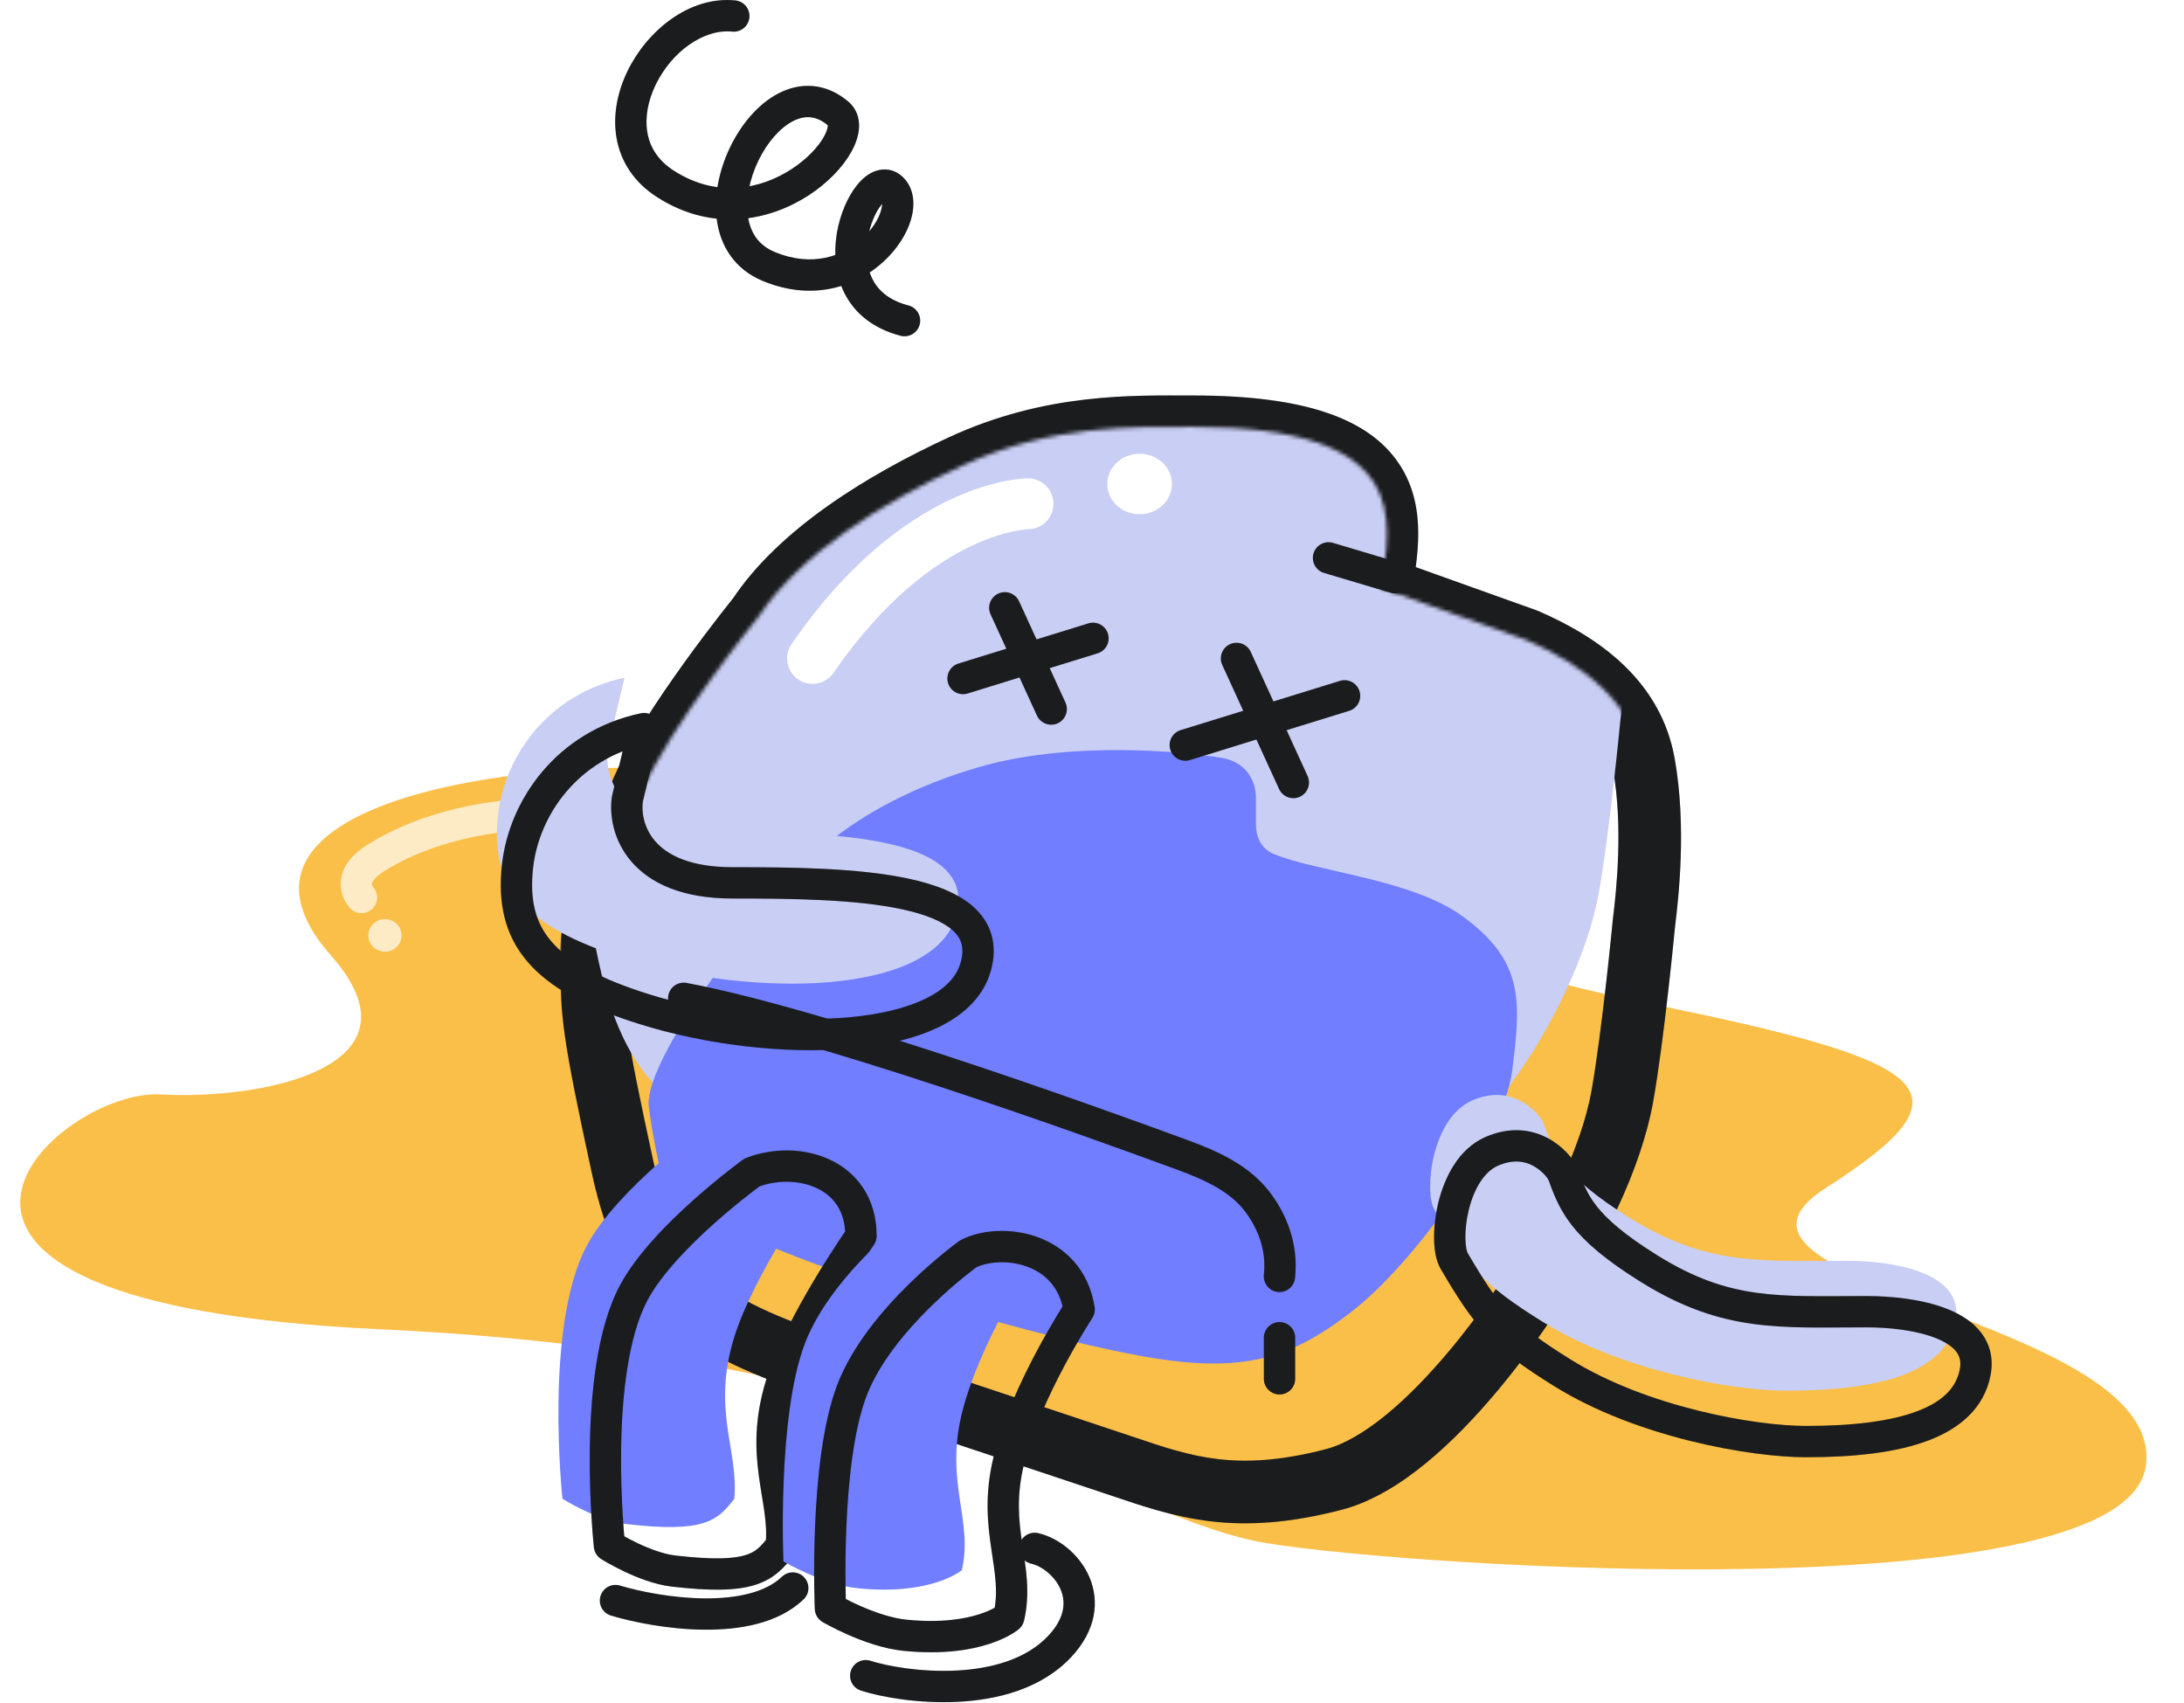 <svg width="558" height="435" viewBox="0 0 558 435" fill="none" xmlns="http://www.w3.org/2000/svg">
<path d="M187.084 8.071C189.282 8.292 191.244 6.689 191.466 4.491C191.688 2.293 190.086 0.332 187.889 0.111L187.084 8.071ZM170.023 46.979L172.182 43.611L170.023 46.979ZM214.2 29.043L211.603 32.086L214.2 29.043ZM230.089 85.769C232.226 86.328 234.412 85.048 234.972 82.911C235.532 80.773 234.253 78.588 232.116 78.028L230.089 85.769ZM187.889 0.111C176.014 -1.084 165.256 7.98 160.32 18.167C157.784 23.401 156.522 29.382 157.508 35.166C158.514 41.065 161.822 46.475 167.864 50.347L172.182 43.611C168.025 40.947 166.02 37.487 165.394 33.818C164.749 30.034 165.534 25.748 167.519 21.653C171.623 13.182 179.796 7.338 187.084 8.071L187.889 0.111ZM167.864 50.347C182.274 59.582 196.916 56.222 206.651 49.873C211.482 46.722 215.351 42.694 217.527 38.76C218.607 36.806 219.401 34.636 219.484 32.46C219.571 30.179 218.855 27.755 216.797 25.999L211.603 32.086C211.409 31.92 211.505 31.759 211.49 32.158C211.471 32.661 211.246 33.589 210.526 34.891C209.101 37.468 206.241 40.591 202.283 43.172C194.441 48.286 183.269 50.715 172.182 43.611L167.864 50.347ZM216.797 25.999C214.023 23.632 210.964 22.285 207.77 21.989C204.599 21.696 201.582 22.465 198.898 23.854C193.624 26.583 189.318 31.844 186.549 37.581C183.767 43.346 182.257 50.163 183.175 56.424C184.118 62.863 187.68 68.755 194.816 71.736L197.902 64.353C193.764 62.625 191.695 59.39 191.09 55.26C190.458 50.954 191.482 45.762 193.753 41.056C196.039 36.321 199.309 32.648 202.572 30.959C204.155 30.139 205.647 29.828 207.03 29.956C208.389 30.082 209.929 30.657 211.603 32.086L216.797 25.999ZM194.816 71.736C207.721 77.125 218.882 73.141 225.75 66.818C229.128 63.707 231.598 59.922 232.711 56.228C233.772 52.706 233.844 48.15 230.524 45.086L225.096 50.965C225.112 50.98 225.738 51.644 225.051 53.923C224.416 56.032 222.833 58.632 220.333 60.933C215.445 65.433 207.544 68.38 197.902 64.353L194.816 71.736ZM230.524 45.086C228.542 43.255 226.019 42.875 223.724 43.669C221.731 44.359 220.134 45.833 218.946 47.309C216.514 50.329 214.605 54.83 213.81 59.588C213.01 64.374 213.259 69.898 215.723 74.823C218.258 79.891 222.931 83.896 230.089 85.769L232.116 78.028C227.008 76.692 224.302 74.089 222.877 71.241C221.381 68.251 221.09 64.553 221.7 60.903C222.315 57.225 223.765 54.076 225.175 52.325C225.907 51.416 226.352 51.224 226.337 51.229C226.019 51.339 225.411 51.255 225.096 50.965L230.524 45.086Z" fill="#222325"/>
<path d="M187.084 8.071C189.282 8.292 191.244 6.689 191.466 4.491C191.688 2.293 190.086 0.332 187.889 0.111L187.084 8.071ZM170.023 46.979L172.182 43.611L170.023 46.979ZM214.2 29.043L211.603 32.086L214.2 29.043ZM230.089 85.769C232.226 86.328 234.412 85.048 234.972 82.911C235.532 80.773 234.253 78.588 232.116 78.028L230.089 85.769ZM187.889 0.111C176.014 -1.084 165.256 7.98 160.32 18.167C157.784 23.401 156.522 29.382 157.508 35.166C158.514 41.065 161.822 46.475 167.864 50.347L172.182 43.611C168.025 40.947 166.02 37.487 165.394 33.818C164.749 30.034 165.534 25.748 167.519 21.653C171.623 13.182 179.796 7.338 187.084 8.071L187.889 0.111ZM167.864 50.347C182.274 59.582 196.916 56.222 206.651 49.873C211.482 46.722 215.351 42.694 217.527 38.76C218.607 36.806 219.401 34.636 219.484 32.46C219.571 30.179 218.855 27.755 216.797 25.999L211.603 32.086C211.409 31.92 211.505 31.759 211.49 32.158C211.471 32.661 211.246 33.589 210.526 34.891C209.101 37.468 206.241 40.591 202.283 43.172C194.441 48.286 183.269 50.715 172.182 43.611L167.864 50.347ZM216.797 25.999C214.023 23.632 210.964 22.285 207.77 21.989C204.599 21.696 201.582 22.465 198.898 23.854C193.624 26.583 189.318 31.844 186.549 37.581C183.767 43.346 182.257 50.163 183.175 56.424C184.118 62.863 187.68 68.755 194.816 71.736L197.902 64.353C193.764 62.625 191.695 59.39 191.09 55.26C190.458 50.954 191.482 45.762 193.753 41.056C196.039 36.321 199.309 32.648 202.572 30.959C204.155 30.139 205.647 29.828 207.03 29.956C208.389 30.082 209.929 30.657 211.603 32.086L216.797 25.999ZM194.816 71.736C207.721 77.125 218.882 73.141 225.75 66.818C229.128 63.707 231.598 59.922 232.711 56.228C233.772 52.706 233.844 48.15 230.524 45.086L225.096 50.965C225.112 50.98 225.738 51.644 225.051 53.923C224.416 56.032 222.833 58.632 220.333 60.933C215.445 65.433 207.544 68.38 197.902 64.353L194.816 71.736ZM230.524 45.086C228.542 43.255 226.019 42.875 223.724 43.669C221.731 44.359 220.134 45.833 218.946 47.309C216.514 50.329 214.605 54.83 213.81 59.588C213.01 64.374 213.259 69.898 215.723 74.823C218.258 79.891 222.931 83.896 230.089 85.769L232.116 78.028C227.008 76.692 224.302 74.089 222.877 71.241C221.381 68.251 221.09 64.553 221.7 60.903C222.315 57.225 223.765 54.076 225.175 52.325C225.907 51.416 226.352 51.224 226.337 51.229C226.019 51.339 225.411 51.255 225.096 50.965L230.524 45.086Z" fill="black" fill-opacity="0.2"/>
<path d="M420.749 256.229C361.567 244.246 326.999 223.901 205.058 199.463C155.762 189.584 45.602 199.983 84.591 244.121C109.718 272.568 67.166 281.032 40.913 279.558C14.66 278.084 -46.79 332.822 96.99 339.542C240.769 346.261 285.443 388.012 323.893 394.231C362.343 400.449 543.271 411.961 548.259 374.352C553.248 336.742 427.59 328.333 466.487 303.453C505.383 278.573 494.726 271.209 420.749 256.229Z" fill="#FABF48"/>
<path d="M100.81 241.703C99.243 243.03 96.875 242.864 95.52 241.338C94.166 239.813 94.334 237.501 95.901 236.175C97.468 234.848 99.836 235.014 101.191 236.539C102.545 238.065 102.378 240.377 100.81 241.703Z" fill="#FDEBC6" stroke="#FDEBC6"/>
<path d="M92.356 229.258C92.356 229.258 87.65 224.437 95.982 219.184C109.372 210.743 126.453 207.845 139.986 207.843" stroke="#FDEBC6" stroke-width="8" stroke-linecap="round" stroke-linejoin="round"/>
<mask id="path-5-outside-1_2_263" maskUnits="userSpaceOnUse" x="143.116" y="100.015" width="287" height="290" fill="black">
<rect fill="white" x="143.116" y="100.015" width="287" height="290"/>
<path d="M158.998 297.827C151.579 263.621 151.116 258.642 151.116 244.569C151.116 230.495 156.789 219.723 163.635 203.001C170.482 186.279 193.775 157.537 193.775 157.537C204.383 141.535 225.158 128.51 245.708 119C268.726 108.348 289.355 109.024 304.795 109.023C360.703 109.023 355.602 132.423 352.82 150.176L389.915 163.443C404.446 169.76 417.17 179.211 420.004 195.207C422.837 211.204 420.942 228.284 420.004 235.909C420.004 235.909 417.273 264.487 414.491 280.074C411.709 295.662 402.195 315.158 392.234 328.57C392.234 328.57 365.803 371.437 340.724 377.932C315.644 384.427 302.382 379.835 286.513 374.468L215.105 350.653C181.317 339.225 166.417 332.034 158.998 297.827Z"/>
</mask>
<path d="M351.355 153.898C353.41 154.707 355.733 153.697 356.542 151.641C357.351 149.586 356.341 147.263 354.286 146.454L351.355 153.898ZM342.189 141.691C340.134 140.881 337.811 141.892 337.002 143.947C336.193 146.003 337.203 148.325 339.258 149.135L342.189 141.691ZM354.286 146.454L342.189 141.691L339.258 149.135L351.355 153.898L354.286 146.454ZM215.105 350.653L212.541 358.231C212.552 358.235 212.563 358.238 212.574 358.242L215.105 350.653ZM286.513 374.468L289.076 366.889C289.065 366.886 289.054 366.882 289.044 366.879L286.513 374.468ZM392.234 328.57L385.811 323.8C385.674 323.985 385.545 324.175 385.424 324.371L392.234 328.57ZM420.004 235.909L412.064 234.932C412.055 235.004 412.047 235.076 412.04 235.148L420.004 235.909ZM389.915 163.443L393.105 156.107C392.942 156.036 392.777 155.97 392.609 155.911L389.915 163.443ZM352.82 150.176L344.917 148.937C344.322 152.732 346.509 156.415 350.126 157.708L352.82 150.176ZM304.795 109.023L304.795 117.023L304.795 109.023ZM245.708 119L249.068 126.26L245.708 119ZM193.775 157.537L199.99 162.573C200.151 162.375 200.302 162.169 200.443 161.957L193.775 157.537ZM143.116 244.569C143.116 259.53 143.734 265.194 151.18 299.523L166.816 296.132C159.424 262.048 159.116 257.754 159.116 244.569H143.116ZM212.574 358.242L283.982 382.057L289.044 366.879L217.635 343.064L212.574 358.242ZM342.729 385.676C350.6 383.638 358.006 378.938 364.43 373.661C370.936 368.317 376.938 361.962 381.994 355.979C387.068 349.974 391.308 344.204 394.277 339.942C395.764 337.806 396.941 336.036 397.753 334.791C398.158 334.168 398.473 333.675 398.691 333.331C398.799 333.16 398.884 333.025 398.943 332.931C398.972 332.883 398.995 332.846 399.012 332.819C399.021 332.805 399.027 332.794 399.033 332.786C399.035 332.782 399.037 332.778 399.039 332.775C399.04 332.774 399.041 332.772 399.042 332.771C399.042 332.77 399.043 332.769 392.234 328.57C385.424 324.371 385.425 324.37 385.425 324.369C385.425 324.369 385.426 324.369 385.426 324.369C385.426 324.368 385.426 324.369 385.425 324.37C385.424 324.372 385.421 324.376 385.417 324.383C385.408 324.397 385.393 324.422 385.371 324.456C385.329 324.524 385.262 324.631 385.171 324.775C384.989 325.063 384.711 325.497 384.345 326.059C383.613 327.182 382.529 328.813 381.147 330.797C378.377 334.775 374.442 340.127 369.773 345.651C365.087 351.197 359.778 356.777 354.275 361.297C348.69 365.884 343.387 368.978 338.718 370.187L342.729 385.676ZM422.366 281.48C423.806 273.412 425.208 262.148 426.24 253.047C426.759 248.466 427.19 244.377 427.492 241.433C427.643 239.961 427.761 238.774 427.842 237.953C427.883 237.542 427.914 237.223 427.935 237.006C427.945 236.898 427.953 236.815 427.959 236.758C427.962 236.73 427.964 236.708 427.965 236.693C427.966 236.686 427.966 236.68 427.967 236.676C427.967 236.675 427.967 236.673 427.967 236.672C427.967 236.671 427.967 236.671 427.967 236.671C427.967 236.67 427.967 236.67 420.004 235.909C412.04 235.148 412.04 235.148 412.04 235.148C412.04 235.148 412.04 235.148 412.04 235.148C412.04 235.149 412.04 235.15 412.04 235.152C412.039 235.155 412.039 235.159 412.038 235.166C412.037 235.179 412.035 235.198 412.033 235.225C412.027 235.277 412.02 235.356 412.01 235.461C411.989 235.67 411.959 235.98 411.92 236.382C411.84 237.185 411.724 238.352 411.575 239.802C411.278 242.704 410.853 246.734 410.341 251.245C409.312 260.33 407.957 271.149 406.615 278.669L422.366 281.48ZM392.609 155.911L355.514 142.643L350.126 157.708L387.221 170.976L392.609 155.911ZM193.775 157.537C187.56 152.5 187.559 152.5 187.559 152.501C187.559 152.501 187.558 152.502 187.557 152.503C187.556 152.504 187.555 152.506 187.553 152.508C187.549 152.513 187.544 152.519 187.537 152.528C187.524 152.544 187.506 152.567 187.481 152.597C187.433 152.656 187.364 152.743 187.273 152.855C187.093 153.08 186.831 153.408 186.497 153.828C185.829 154.669 184.872 155.882 183.705 157.388C181.373 160.397 178.189 164.59 174.781 169.324C168.125 178.567 160.057 190.629 156.232 199.97L171.039 206.032C174.061 198.652 181.062 187.982 187.765 178.673C191.036 174.13 194.103 170.092 196.352 167.189C197.476 165.739 198.392 164.577 199.025 163.78C199.341 163.382 199.586 163.076 199.75 162.871C199.833 162.769 199.894 162.692 199.935 162.642C199.955 162.617 199.97 162.599 199.979 162.587C199.984 162.582 199.987 162.578 199.989 162.575C199.99 162.574 199.991 162.573 199.991 162.573C199.991 162.573 199.991 162.573 199.991 162.573C199.991 162.573 199.99 162.573 193.775 157.537ZM304.795 101.023C289.542 101.024 267.187 100.245 242.349 111.74L249.068 126.26C270.265 116.451 289.169 117.024 304.795 117.023L304.795 101.023ZM360.724 151.414C361.378 147.241 362.357 141.716 362.352 136.249C362.347 130.636 361.334 124.311 357.478 118.513C349.688 106.798 333.097 101.023 304.795 101.023L304.795 117.023C332.401 117.023 341.213 122.948 344.155 127.372C345.665 129.642 346.349 132.496 346.352 136.263C346.355 140.177 345.654 144.234 344.917 148.937L360.724 151.414ZM427.881 193.812C424.329 173.76 408.394 162.753 393.105 156.107L386.726 170.78C400.498 176.767 410.011 184.662 412.126 196.603L427.881 193.812ZM427.944 236.886C428.886 229.231 430.943 211.096 427.881 193.812L412.126 196.603C414.732 211.311 412.998 227.338 412.064 234.932L427.944 236.886ZM398.656 333.34C409.152 319.209 419.314 298.584 422.366 281.48L406.615 278.669C404.104 292.741 395.239 311.107 385.811 323.8L398.656 333.34ZM283.949 382.046C291.767 384.69 299.824 387.47 309.216 388.592C318.764 389.732 329.357 389.139 342.729 385.676L338.718 370.187C327.011 373.219 318.433 373.578 311.113 372.704C303.636 371.812 297.128 369.613 289.076 366.889L283.949 382.046ZM156.232 199.97C149.772 215.746 143.116 228.479 143.116 244.569H159.116C159.116 232.512 163.805 223.7 171.039 206.032L156.232 199.97ZM151.18 299.523C155.112 317.65 161.316 329.862 171.999 338.892C182.217 347.529 195.862 352.59 212.541 358.231L217.668 343.075C200.559 337.288 189.861 333.04 182.328 326.672C175.259 320.698 170.304 312.211 166.816 296.132L151.18 299.523ZM242.349 111.74C221.536 121.371 199.007 135.166 187.107 153.116L200.443 161.957C209.759 147.905 228.78 135.649 249.068 126.26L242.349 111.74Z" fill="#222325" mask="url(#path-5-outside-1_2_263)"/>
<path d="M351.355 153.898C353.41 154.707 355.733 153.697 356.542 151.641C357.351 149.586 356.341 147.263 354.286 146.454L351.355 153.898ZM342.189 141.691C340.134 140.881 337.811 141.892 337.002 143.947C336.193 146.003 337.203 148.325 339.258 149.135L342.189 141.691ZM354.286 146.454L342.189 141.691L339.258 149.135L351.355 153.898L354.286 146.454ZM215.105 350.653L212.541 358.231C212.552 358.235 212.563 358.238 212.574 358.242L215.105 350.653ZM286.513 374.468L289.076 366.889C289.065 366.886 289.054 366.882 289.044 366.879L286.513 374.468ZM392.234 328.57L385.811 323.8C385.674 323.985 385.545 324.175 385.424 324.371L392.234 328.57ZM420.004 235.909L412.064 234.932C412.055 235.004 412.047 235.076 412.04 235.148L420.004 235.909ZM389.915 163.443L393.105 156.107C392.942 156.036 392.777 155.97 392.609 155.911L389.915 163.443ZM352.82 150.176L344.917 148.937C344.322 152.732 346.509 156.415 350.126 157.708L352.82 150.176ZM304.795 109.023L304.795 117.023L304.795 109.023ZM245.708 119L249.068 126.26L245.708 119ZM193.775 157.537L199.99 162.573C200.151 162.375 200.302 162.169 200.443 161.957L193.775 157.537ZM143.116 244.569C143.116 259.53 143.734 265.194 151.18 299.523L166.816 296.132C159.424 262.048 159.116 257.754 159.116 244.569H143.116ZM212.574 358.242L283.982 382.057L289.044 366.879L217.635 343.064L212.574 358.242ZM342.729 385.676C350.6 383.638 358.006 378.938 364.43 373.661C370.936 368.317 376.938 361.962 381.994 355.979C387.068 349.974 391.308 344.204 394.277 339.942C395.764 337.806 396.941 336.036 397.753 334.791C398.158 334.168 398.473 333.675 398.691 333.331C398.799 333.16 398.884 333.025 398.943 332.931C398.972 332.883 398.995 332.846 399.012 332.819C399.021 332.805 399.027 332.794 399.033 332.786C399.035 332.782 399.037 332.778 399.039 332.775C399.04 332.774 399.041 332.772 399.042 332.771C399.042 332.77 399.043 332.769 392.234 328.57C385.424 324.371 385.425 324.37 385.425 324.369C385.425 324.369 385.426 324.369 385.426 324.369C385.426 324.368 385.426 324.369 385.425 324.37C385.424 324.372 385.421 324.376 385.417 324.383C385.408 324.397 385.393 324.422 385.371 324.456C385.329 324.524 385.262 324.631 385.171 324.775C384.989 325.063 384.711 325.497 384.345 326.059C383.613 327.182 382.529 328.813 381.147 330.797C378.377 334.775 374.442 340.127 369.773 345.651C365.087 351.197 359.778 356.777 354.275 361.297C348.69 365.884 343.387 368.978 338.718 370.187L342.729 385.676ZM422.366 281.48C423.806 273.412 425.208 262.148 426.24 253.047C426.759 248.466 427.19 244.377 427.492 241.433C427.643 239.961 427.761 238.774 427.842 237.953C427.883 237.542 427.914 237.223 427.935 237.006C427.945 236.898 427.953 236.815 427.959 236.758C427.962 236.73 427.964 236.708 427.965 236.693C427.966 236.686 427.966 236.68 427.967 236.676C427.967 236.675 427.967 236.673 427.967 236.672C427.967 236.671 427.967 236.671 427.967 236.671C427.967 236.67 427.967 236.67 420.004 235.909C412.04 235.148 412.04 235.148 412.04 235.148C412.04 235.148 412.04 235.148 412.04 235.148C412.04 235.149 412.04 235.15 412.04 235.152C412.039 235.155 412.039 235.159 412.038 235.166C412.037 235.179 412.035 235.198 412.033 235.225C412.027 235.277 412.02 235.356 412.01 235.461C411.989 235.67 411.959 235.98 411.92 236.382C411.84 237.185 411.724 238.352 411.575 239.802C411.278 242.704 410.853 246.734 410.341 251.245C409.312 260.33 407.957 271.149 406.615 278.669L422.366 281.48ZM392.609 155.911L355.514 142.643L350.126 157.708L387.221 170.976L392.609 155.911ZM193.775 157.537C187.56 152.5 187.559 152.5 187.559 152.501C187.559 152.501 187.558 152.502 187.557 152.503C187.556 152.504 187.555 152.506 187.553 152.508C187.549 152.513 187.544 152.519 187.537 152.528C187.524 152.544 187.506 152.567 187.481 152.597C187.433 152.656 187.364 152.743 187.273 152.855C187.093 153.08 186.831 153.408 186.497 153.828C185.829 154.669 184.872 155.882 183.705 157.388C181.373 160.397 178.189 164.59 174.781 169.324C168.125 178.567 160.057 190.629 156.232 199.97L171.039 206.032C174.061 198.652 181.062 187.982 187.765 178.673C191.036 174.13 194.103 170.092 196.352 167.189C197.476 165.739 198.392 164.577 199.025 163.78C199.341 163.382 199.586 163.076 199.75 162.871C199.833 162.769 199.894 162.692 199.935 162.642C199.955 162.617 199.97 162.599 199.979 162.587C199.984 162.582 199.987 162.578 199.989 162.575C199.99 162.574 199.991 162.573 199.991 162.573C199.991 162.573 199.991 162.573 199.991 162.573C199.991 162.573 199.99 162.573 193.775 157.537ZM304.795 101.023C289.542 101.024 267.187 100.245 242.349 111.74L249.068 126.26C270.265 116.451 289.169 117.024 304.795 117.023L304.795 101.023ZM360.724 151.414C361.378 147.241 362.357 141.716 362.352 136.249C362.347 130.636 361.334 124.311 357.478 118.513C349.688 106.798 333.097 101.023 304.795 101.023L304.795 117.023C332.401 117.023 341.213 122.948 344.155 127.372C345.665 129.642 346.349 132.496 346.352 136.263C346.355 140.177 345.654 144.234 344.917 148.937L360.724 151.414ZM427.881 193.812C424.329 173.76 408.394 162.753 393.105 156.107L386.726 170.78C400.498 176.767 410.011 184.662 412.126 196.603L427.881 193.812ZM427.944 236.886C428.886 229.231 430.943 211.096 427.881 193.812L412.126 196.603C414.732 211.311 412.998 227.338 412.064 234.932L427.944 236.886ZM398.656 333.34C409.152 319.209 419.314 298.584 422.366 281.48L406.615 278.669C404.104 292.741 395.239 311.107 385.811 323.8L398.656 333.34ZM283.949 382.046C291.767 384.69 299.824 387.47 309.216 388.592C318.764 389.732 329.357 389.139 342.729 385.676L338.718 370.187C327.011 373.219 318.433 373.578 311.113 372.704C303.636 371.812 297.128 369.613 289.076 366.889L283.949 382.046ZM156.232 199.97C149.772 215.746 143.116 228.479 143.116 244.569H159.116C159.116 232.512 163.805 223.7 171.039 206.032L156.232 199.97ZM151.18 299.523C155.112 317.65 161.316 329.862 171.999 338.892C182.217 347.529 195.862 352.59 212.541 358.231L217.668 343.075C200.559 337.288 189.861 333.04 182.328 326.672C175.259 320.698 170.304 312.211 166.816 296.132L151.18 299.523ZM242.349 111.74C221.536 121.371 199.007 135.166 187.107 153.116L200.443 161.957C209.759 147.905 228.78 135.649 249.068 126.26L242.349 111.74Z" fill="black" fill-opacity="0.2" mask="url(#path-5-outside-1_2_263)"/>
<mask id="mask0_2_263" style="mask-type:alpha" maskUnits="userSpaceOnUse" x="151" y="109" width="271" height="273">
<path d="M158.998 297.827C151.579 263.621 151.116 258.642 151.116 244.569C151.116 230.495 156.789 219.723 163.635 203.001C170.482 186.279 193.775 157.537 193.775 157.537C204.383 141.535 225.158 128.51 245.708 119C268.726 108.348 289.355 109.024 304.795 109.023C360.703 109.023 355.602 132.423 352.82 150.176L389.915 163.443C404.446 169.76 417.17 179.211 420.004 195.207C422.837 211.204 420.942 228.284 420.004 235.909C420.004 235.909 417.273 264.487 414.491 280.074C411.709 295.662 402.195 315.158 392.234 328.57C392.234 328.57 365.803 371.437 340.724 377.932C315.644 384.427 302.382 379.835 286.513 374.468L215.105 350.653C181.317 339.225 166.417 332.034 158.998 297.827Z" fill="#D9D9D9"/>
</mask>
<g mask="url(#mask0_2_263)">
<g filter="url(#filter0_i_2_263)">
<path d="M158.998 297.827C151.579 263.621 151.116 258.642 151.116 244.569C151.116 230.495 156.789 219.723 163.635 203.001C170.482 186.279 193.775 157.537 193.775 157.537C204.383 141.535 225.158 128.51 245.708 119C268.726 108.348 289.355 109.024 304.795 109.023C360.703 109.023 355.602 132.423 352.82 150.176L389.915 163.443C404.446 169.76 417.17 179.211 420.004 195.207C422.837 211.204 420.942 228.284 420.004 235.909C420.004 235.909 417.273 264.487 414.491 280.074C411.709 295.662 402.195 315.158 392.234 328.57C392.234 328.57 365.803 371.437 340.724 377.932C315.644 384.427 302.382 379.835 286.513 374.468L215.105 350.653C181.317 339.225 166.417 332.034 158.998 297.827Z" fill="#C9CEF4"/>
</g>
<g filter="url(#filter1_i_2_263)">
<path d="M352.01 349.314C335.925 361.611 323.287 365.395 295.139 359.719C285.182 357.827 257.226 351.3 225.056 340.327C199.19 331.504 185.456 324.129 179.674 320.02C177.627 318.566 176.509 316.501 176.004 314.314C175.113 310.453 173.679 303.714 172.781 296.814C171.058 283.571 206.674 239.111 218.737 229.179C227.626 221.86 240.701 214.7 257.226 209.916C280.198 203.267 308.93 205.826 319.344 207.631C325.027 208.616 327.883 213.048 327.883 217.829V224.441C327.883 227.53 329.005 230.683 332.34 232.099C343.155 236.69 367.658 238.529 380.733 248.098C396.243 259.449 395.668 269.381 393.37 287.354C391.073 305.327 368.095 337.017 352.01 349.314Z" fill="#707EFF"/>
</g>
<ellipse rx="7.96" ry="8.043" transform="matrix(0.68 0.733 -0.777 0.629 291.168 123.638)" fill="white"/>
<path d="M262.652 128.686C262.652 128.686 234.76 128.687 207.605 168.19" stroke="white" stroke-width="13" stroke-linecap="round" stroke-linejoin="round"/>
<path d="M340.574 138.678C338.456 138.047 336.229 139.252 335.598 141.369C334.967 143.486 336.172 145.714 338.289 146.345L340.574 138.678ZM355.282 151.409C357.399 152.04 359.627 150.836 360.258 148.718C360.889 146.601 359.684 144.374 357.567 143.743L355.282 151.409ZM338.289 146.345L355.282 151.409L357.567 143.743L340.574 138.678L338.289 146.345Z" fill="#222325"/>
<path d="M340.574 138.678C338.456 138.047 336.229 139.252 335.598 141.369C334.967 143.486 336.172 145.714 338.289 146.345L340.574 138.678ZM355.282 151.409C357.399 152.04 359.627 150.836 360.258 148.718C360.889 146.601 359.684 144.374 357.567 143.743L355.282 151.409ZM338.289 146.345L355.282 151.409L357.567 143.743L340.574 138.678L338.289 146.345Z" fill="black" fill-opacity="0.2"/>
<path d="M174.681 255.012C209.51 261.581 275.79 285.326 302.036 294.988C309.453 297.719 316.93 301.016 321.575 307.408C324.887 311.966 327.728 318.283 326.894 326.048M326.904 341.713L326.91 352.211" stroke="#222325" stroke-width="8" stroke-linecap="round" stroke-linejoin="round"/>
<path d="M174.681 255.012C209.51 261.581 275.79 285.326 302.036 294.988C309.453 297.719 316.93 301.016 321.575 307.408C324.887 311.966 327.728 318.283 326.894 326.048M326.904 341.713L326.91 352.211" stroke="black" stroke-opacity="0.2" stroke-width="8" stroke-linecap="round" stroke-linejoin="round"/>
</g>
<path d="M256.728 155.26L268.577 181.12M279.253 163.06L246.051 173.321" stroke="#222325" stroke-width="8" stroke-linecap="round" stroke-linejoin="round"/>
<path d="M256.728 155.26L268.577 181.12M279.253 163.06L246.051 173.321" stroke="black" stroke-opacity="0.2" stroke-width="8" stroke-linecap="round" stroke-linejoin="round"/>
<path d="M315.919 168.19L330.441 199.884M343.526 177.749L302.834 190.325" stroke="#222325" stroke-width="8" stroke-linecap="round" stroke-linejoin="round"/>
<path d="M315.919 168.19L330.441 199.884M343.526 177.749L302.834 190.325" stroke="black" stroke-opacity="0.2" stroke-width="8" stroke-linecap="round" stroke-linejoin="round"/>
<g filter="url(#filter2_i_2_263)">
<path d="M219.976 315.737C219.976 299.512 203.586 295.02 192.103 299.512C192.103 299.512 169.739 315.71 161.996 330.065C150.887 350.662 155.713 394.851 155.713 394.851C155.713 394.851 164.57 400.437 172.105 401.312C192.103 403.634 195.348 400.382 199.604 394.851C200.762 382.326 193.776 372.329 199.604 353.534C204.462 337.867 219.976 315.737 219.976 315.737Z" fill="#707EFF"/>
</g>
<path d="M192.103 299.512L190.646 295.786C190.33 295.91 190.031 296.073 189.756 296.272L192.103 299.512ZM219.976 315.737L223.251 318.033C223.723 317.36 223.976 316.559 223.976 315.737H219.976ZM199.604 353.534L195.784 352.349H195.784L199.604 353.534ZM199.604 394.851L202.774 397.291C203.236 396.691 203.518 395.973 203.587 395.219L199.604 394.851ZM155.713 394.851L151.737 395.286C151.87 396.498 152.548 397.584 153.58 398.235L155.713 394.851ZM161.996 330.065L158.476 328.166H158.476L161.996 330.065ZM172.105 401.312L171.644 405.285H171.644L172.105 401.312ZM193.56 303.237C198.385 301.349 204.206 301.398 208.65 303.478C212.841 305.44 215.976 309.246 215.976 315.737H223.976C223.976 306.002 218.916 299.45 212.041 296.233C205.419 293.133 197.304 293.182 190.646 295.786L193.56 303.237ZM219.976 315.737C216.701 313.441 216.7 313.441 216.7 313.442C216.7 313.442 216.699 313.443 216.699 313.443C216.698 313.444 216.697 313.446 216.696 313.447C216.694 313.451 216.69 313.456 216.686 313.462C216.677 313.474 216.665 313.492 216.649 313.515C216.617 313.56 216.571 313.627 216.511 313.713C216.392 313.886 216.218 314.139 215.995 314.464C215.551 315.115 214.915 316.058 214.137 317.237C212.583 319.592 210.459 322.899 208.18 326.705C203.671 334.234 198.363 344.029 195.784 352.349L203.425 354.718C205.703 347.372 210.581 338.268 215.044 330.815C217.25 327.131 219.308 323.926 220.815 321.642C221.567 320.502 222.181 319.593 222.604 318.973C222.816 318.662 222.98 318.424 223.09 318.265C223.145 318.186 223.186 318.126 223.213 318.087C223.227 318.068 223.237 318.053 223.243 318.044C223.246 318.04 223.249 318.037 223.25 318.035C223.251 318.034 223.251 318.033 223.251 318.033C223.251 318.033 223.251 318.033 223.251 318.033C223.251 318.033 223.251 318.033 219.976 315.737ZM195.784 352.349C192.646 362.469 192.965 370.291 193.889 377.083C194.842 384.079 196.144 388.827 195.621 394.483L203.587 395.219C204.222 388.35 202.61 381.836 201.816 376.004C200.995 369.968 200.735 363.393 203.425 354.718L195.784 352.349ZM155.713 394.851C159.69 394.417 159.69 394.417 159.69 394.418C159.69 394.417 159.69 394.417 159.69 394.417C159.69 394.417 159.69 394.415 159.689 394.413C159.689 394.41 159.688 394.403 159.687 394.394C159.685 394.376 159.682 394.347 159.678 394.309C159.67 394.231 159.658 394.112 159.642 393.955C159.611 393.64 159.566 393.169 159.512 392.56C159.405 391.342 159.262 389.57 159.125 387.375C158.851 382.982 158.599 376.92 158.688 370.235C158.87 356.616 160.472 341.317 165.517 331.964L158.476 328.166C152.411 339.409 150.871 356.503 150.689 370.128C150.596 377.066 150.857 383.338 151.141 387.874C151.282 390.144 151.43 391.985 151.543 393.264C151.6 393.904 151.648 394.403 151.682 394.745C151.699 394.916 151.712 395.048 151.722 395.139C151.726 395.184 151.73 395.22 151.733 395.244C151.734 395.256 151.735 395.266 151.736 395.273C151.736 395.276 151.736 395.279 151.737 395.281C151.737 395.282 151.737 395.283 151.737 395.284C151.737 395.285 151.737 395.286 155.713 394.851ZM165.517 331.964C169.032 325.446 176.096 318.2 182.614 312.392C185.818 309.537 188.789 307.117 190.959 305.412C192.043 304.56 192.924 303.889 193.53 303.433C193.833 303.205 194.067 303.032 194.223 302.917C194.301 302.859 194.36 302.816 194.398 302.788C194.417 302.774 194.431 302.764 194.44 302.758C194.444 302.755 194.447 302.753 194.448 302.752C194.449 302.751 194.45 302.751 194.45 302.751C194.45 302.751 194.45 302.751 194.45 302.751C194.45 302.751 194.449 302.751 192.103 299.512C189.756 296.272 189.756 296.272 189.755 296.273C189.755 296.273 189.754 296.274 189.754 296.274C189.753 296.275 189.751 296.276 189.749 296.277C189.745 296.28 189.74 296.284 189.734 296.289C189.721 296.298 189.702 296.311 189.679 296.329C189.632 296.363 189.564 296.413 189.476 296.477C189.301 296.606 189.047 296.795 188.724 297.038C188.076 297.524 187.15 298.231 186.016 299.122C183.751 300.902 180.647 303.429 177.292 306.419C170.693 312.299 162.703 320.328 158.476 328.166L165.517 331.964ZM196.434 392.412C194.409 395.044 193.167 396.386 190.553 397.212C187.569 398.155 182.481 398.49 172.567 397.339L171.644 405.285C181.727 406.456 188.261 406.326 192.963 404.84C198.035 403.238 200.544 400.189 202.774 397.291L196.434 392.412ZM172.567 397.339C169.462 396.978 165.841 395.591 162.806 394.143C161.33 393.439 160.073 392.759 159.187 392.258C158.746 392.008 158.4 391.803 158.17 391.665C158.055 391.596 157.969 391.543 157.914 391.509C157.887 391.492 157.867 391.48 157.856 391.473C157.85 391.47 157.847 391.468 157.845 391.467C157.845 391.466 157.844 391.466 157.845 391.466C157.845 391.466 157.845 391.467 157.846 391.467C157.846 391.467 157.846 391.467 157.846 391.467C157.847 391.468 157.847 391.468 155.713 394.851C153.58 398.235 153.58 398.235 153.581 398.235C153.581 398.235 153.582 398.236 153.582 398.236C153.583 398.237 153.584 398.237 153.585 398.238C153.588 398.24 153.591 398.242 153.594 398.244C153.602 398.248 153.611 398.254 153.622 398.261C153.645 398.275 153.676 398.295 153.716 398.319C153.794 398.368 153.906 398.436 154.048 398.521C154.331 398.691 154.736 398.93 155.243 399.218C156.253 399.79 157.681 400.562 159.361 401.364C162.638 402.927 167.213 404.771 171.644 405.285L172.567 397.339Z" fill="#222325"/>
<path d="M192.103 299.512L190.646 295.786C190.33 295.91 190.031 296.073 189.756 296.272L192.103 299.512ZM219.976 315.737L223.251 318.033C223.723 317.36 223.976 316.559 223.976 315.737H219.976ZM199.604 353.534L195.784 352.349H195.784L199.604 353.534ZM199.604 394.851L202.774 397.291C203.236 396.691 203.518 395.973 203.587 395.219L199.604 394.851ZM155.713 394.851L151.737 395.286C151.87 396.498 152.548 397.584 153.58 398.235L155.713 394.851ZM161.996 330.065L158.476 328.166H158.476L161.996 330.065ZM172.105 401.312L171.644 405.285H171.644L172.105 401.312ZM193.56 303.237C198.385 301.349 204.206 301.398 208.65 303.478C212.841 305.44 215.976 309.246 215.976 315.737H223.976C223.976 306.002 218.916 299.45 212.041 296.233C205.419 293.133 197.304 293.182 190.646 295.786L193.56 303.237ZM219.976 315.737C216.701 313.441 216.7 313.441 216.7 313.442C216.7 313.442 216.699 313.443 216.699 313.443C216.698 313.444 216.697 313.446 216.696 313.447C216.694 313.451 216.69 313.456 216.686 313.462C216.677 313.474 216.665 313.492 216.649 313.515C216.617 313.56 216.571 313.627 216.511 313.713C216.392 313.886 216.218 314.139 215.995 314.464C215.551 315.115 214.915 316.058 214.137 317.237C212.583 319.592 210.459 322.899 208.18 326.705C203.671 334.234 198.363 344.029 195.784 352.349L203.425 354.718C205.703 347.372 210.581 338.268 215.044 330.815C217.25 327.131 219.308 323.926 220.815 321.642C221.567 320.502 222.181 319.593 222.604 318.973C222.816 318.662 222.98 318.424 223.09 318.265C223.145 318.186 223.186 318.126 223.213 318.087C223.227 318.068 223.237 318.053 223.243 318.044C223.246 318.04 223.249 318.037 223.25 318.035C223.251 318.034 223.251 318.033 223.251 318.033C223.251 318.033 223.251 318.033 223.251 318.033C223.251 318.033 223.251 318.033 219.976 315.737ZM195.784 352.349C192.646 362.469 192.965 370.291 193.889 377.083C194.842 384.079 196.144 388.827 195.621 394.483L203.587 395.219C204.222 388.35 202.61 381.836 201.816 376.004C200.995 369.968 200.735 363.393 203.425 354.718L195.784 352.349ZM155.713 394.851C159.69 394.417 159.69 394.417 159.69 394.418C159.69 394.417 159.69 394.417 159.69 394.417C159.69 394.417 159.69 394.415 159.689 394.413C159.689 394.41 159.688 394.403 159.687 394.394C159.685 394.376 159.682 394.347 159.678 394.309C159.67 394.231 159.658 394.112 159.642 393.955C159.611 393.64 159.566 393.169 159.512 392.56C159.405 391.342 159.262 389.57 159.125 387.375C158.851 382.982 158.599 376.92 158.688 370.235C158.87 356.616 160.472 341.317 165.517 331.964L158.476 328.166C152.411 339.409 150.871 356.503 150.689 370.128C150.596 377.066 150.857 383.338 151.141 387.874C151.282 390.144 151.43 391.985 151.543 393.264C151.6 393.904 151.648 394.403 151.682 394.745C151.699 394.916 151.712 395.048 151.722 395.139C151.726 395.184 151.73 395.22 151.733 395.244C151.734 395.256 151.735 395.266 151.736 395.273C151.736 395.276 151.736 395.279 151.737 395.281C151.737 395.282 151.737 395.283 151.737 395.284C151.737 395.285 151.737 395.286 155.713 394.851ZM165.517 331.964C169.032 325.446 176.096 318.2 182.614 312.392C185.818 309.537 188.789 307.117 190.959 305.412C192.043 304.56 192.924 303.889 193.53 303.433C193.833 303.205 194.067 303.032 194.223 302.917C194.301 302.859 194.36 302.816 194.398 302.788C194.417 302.774 194.431 302.764 194.44 302.758C194.444 302.755 194.447 302.753 194.448 302.752C194.449 302.751 194.45 302.751 194.45 302.751C194.45 302.751 194.45 302.751 194.45 302.751C194.45 302.751 194.449 302.751 192.103 299.512C189.756 296.272 189.756 296.272 189.755 296.273C189.755 296.273 189.754 296.274 189.754 296.274C189.753 296.275 189.751 296.276 189.749 296.277C189.745 296.28 189.74 296.284 189.734 296.289C189.721 296.298 189.702 296.311 189.679 296.329C189.632 296.363 189.564 296.413 189.476 296.477C189.301 296.606 189.047 296.795 188.724 297.038C188.076 297.524 187.15 298.231 186.016 299.122C183.751 300.902 180.647 303.429 177.292 306.419C170.693 312.299 162.703 320.328 158.476 328.166L165.517 331.964ZM196.434 392.412C194.409 395.044 193.167 396.386 190.553 397.212C187.569 398.155 182.481 398.49 172.567 397.339L171.644 405.285C181.727 406.456 188.261 406.326 192.963 404.84C198.035 403.238 200.544 400.189 202.774 397.291L196.434 392.412ZM172.567 397.339C169.462 396.978 165.841 395.591 162.806 394.143C161.33 393.439 160.073 392.759 159.187 392.258C158.746 392.008 158.4 391.803 158.17 391.665C158.055 391.596 157.969 391.543 157.914 391.509C157.887 391.492 157.867 391.48 157.856 391.473C157.85 391.47 157.847 391.468 157.845 391.467C157.845 391.466 157.844 391.466 157.845 391.466C157.845 391.466 157.845 391.467 157.846 391.467C157.846 391.467 157.846 391.467 157.846 391.467C157.847 391.468 157.847 391.468 155.713 394.851C153.58 398.235 153.58 398.235 153.581 398.235C153.581 398.235 153.582 398.236 153.582 398.236C153.583 398.237 153.584 398.237 153.585 398.238C153.588 398.24 153.591 398.242 153.594 398.244C153.602 398.248 153.611 398.254 153.622 398.261C153.645 398.275 153.676 398.295 153.716 398.319C153.794 398.368 153.906 398.436 154.048 398.521C154.331 398.691 154.736 398.93 155.243 399.218C156.253 399.79 157.681 400.562 159.361 401.364C162.638 402.927 167.213 404.771 171.644 405.285L172.567 397.339Z" fill="black" fill-opacity="0.2"/>
<g filter="url(#filter3_i_2_263)">
<path d="M275.723 334.497C273.136 318.287 255.505 316.066 247.343 320.3C247.343 320.3 224.743 336.527 217.635 355.205C210.528 373.883 212.17 410.865 212.17 410.865C212.17 410.865 222.311 416.819 231.215 417.712C250.125 419.608 257.74 413.082 257.74 413.082C260.703 400.45 253.397 390.834 257.74 373.08C262.082 355.326 275.723 334.497 275.723 334.497Z" fill="#707EFF"/>
</g>
<path d="M247.343 320.3L245.501 316.75C245.331 316.838 245.167 316.939 245.011 317.051L247.343 320.3ZM275.723 334.497L279.07 336.689C279.615 335.856 279.83 334.85 279.673 333.867L275.723 334.497ZM257.74 373.08L261.625 374.031L257.74 373.08ZM257.74 413.082L260.343 416.119C260.988 415.566 261.44 414.822 261.634 413.995L257.74 413.082ZM212.17 410.865L208.174 411.043C208.235 412.397 208.976 413.628 210.145 414.315L212.17 410.865ZM217.635 355.205L213.897 353.782H213.897L217.635 355.205ZM231.215 417.712L231.614 413.732L231.215 417.712ZM249.186 323.851C252.176 322.3 257.458 321.779 262.28 323.499C266.844 325.128 270.74 328.654 271.773 335.128L279.673 333.867C278.119 324.131 271.907 318.441 264.968 315.965C258.287 313.581 250.673 314.066 245.501 316.75L249.186 323.851ZM275.723 334.497C272.377 332.306 272.377 332.306 272.376 332.307C272.376 332.307 272.376 332.308 272.375 332.309C272.375 332.31 272.374 332.311 272.372 332.313C272.37 332.317 272.367 332.321 272.363 332.328C272.355 332.34 272.344 332.357 272.329 332.379C272.3 332.424 272.259 332.488 272.205 332.571C272.098 332.737 271.944 332.979 271.746 333.292C271.352 333.916 270.788 334.822 270.1 335.962C268.724 338.24 266.846 341.462 264.829 345.252C260.827 352.77 256.145 362.765 253.854 372.13L261.625 374.031C263.677 365.642 267.987 356.345 271.891 349.011C273.827 345.374 275.63 342.279 276.948 340.097C277.607 339.007 278.142 338.146 278.511 337.563C278.695 337.271 278.838 337.048 278.933 336.9C278.98 336.827 279.016 336.772 279.039 336.736C279.05 336.718 279.059 336.706 279.064 336.698C279.066 336.694 279.068 336.691 279.069 336.69C279.07 336.689 279.07 336.688 279.07 336.688C279.07 336.688 279.07 336.688 279.07 336.688C279.07 336.689 279.07 336.689 275.723 334.497ZM253.854 372.13C251.499 381.756 252.326 389.206 253.265 395.585C254.217 402.047 255.115 406.755 253.845 412.168L261.634 413.995C263.327 406.777 262.055 400.361 261.18 394.419C260.292 388.393 259.637 382.158 261.625 374.031L253.854 372.13ZM212.17 410.865C216.166 410.688 216.166 410.688 216.166 410.688C216.166 410.688 216.166 410.688 216.166 410.688C216.166 410.687 216.166 410.686 216.166 410.684C216.166 410.681 216.166 410.676 216.166 410.668C216.165 410.652 216.164 410.628 216.163 410.595C216.16 410.529 216.156 410.429 216.151 410.296C216.141 410.03 216.127 409.634 216.112 409.121C216.082 408.095 216.046 406.602 216.025 404.749C215.982 401.041 215.999 395.907 216.234 390.204C216.711 378.637 218.072 365.303 221.374 356.628L213.897 353.782C210.09 363.785 208.719 378.281 208.241 389.875C207.998 395.752 207.981 401.031 208.025 404.841C208.047 406.747 208.084 408.289 208.115 409.358C208.131 409.893 208.146 410.31 208.156 410.595C208.162 410.738 208.166 410.847 208.169 410.923C208.171 410.96 208.172 410.989 208.173 411.009C208.173 411.019 208.174 411.027 208.174 411.033C208.174 411.036 208.174 411.038 208.174 411.04C208.174 411.04 208.174 411.041 208.174 411.042C208.174 411.042 208.174 411.043 212.17 410.865ZM221.374 356.628C224.615 348.111 231.539 339.877 237.951 333.609C241.114 330.517 244.066 327.986 246.225 326.231C247.302 325.355 248.178 324.675 248.779 324.219C249.079 323.991 249.31 323.819 249.463 323.706C249.539 323.649 249.596 323.608 249.632 323.582C249.65 323.569 249.663 323.559 249.67 323.554C249.674 323.551 249.676 323.55 249.677 323.549C249.678 323.548 249.678 323.548 249.678 323.548C249.678 323.548 249.677 323.549 249.677 323.549C249.677 323.549 249.676 323.55 247.343 320.3C245.011 317.051 245.01 317.052 245.009 317.052C245.009 317.052 245.008 317.053 245.007 317.054C245.005 317.055 245.004 317.056 245.001 317.058C244.997 317.061 244.991 317.065 244.984 317.07C244.97 317.081 244.95 317.095 244.925 317.113C244.875 317.149 244.804 317.201 244.713 317.268C244.531 317.402 244.27 317.597 243.938 317.849C243.275 318.353 242.33 319.087 241.178 320.024C238.876 321.895 235.734 324.589 232.359 327.888C225.694 334.403 217.764 343.621 213.897 353.782L221.374 356.628ZM257.74 413.082C255.136 410.045 255.138 410.043 255.14 410.041C255.141 410.041 255.143 410.039 255.144 410.038C255.147 410.036 255.149 410.034 255.151 410.032C255.156 410.028 255.16 410.025 255.164 410.022C255.171 410.015 255.177 410.011 255.18 410.008C255.188 410.001 255.188 410.001 255.182 410.007C255.168 410.017 255.126 410.05 255.054 410.101C254.909 410.204 254.646 410.382 254.256 410.607C253.477 411.056 252.187 411.698 250.326 412.306C246.618 413.518 240.548 414.628 231.614 413.732L230.816 421.692C240.792 422.693 247.984 421.488 252.811 419.91C255.218 419.124 257.013 418.252 258.253 417.537C258.872 417.18 259.351 416.862 259.697 416.616C259.87 416.492 260.01 416.387 260.117 416.303C260.171 416.261 260.216 416.224 260.254 416.193C260.273 416.178 260.289 416.164 260.304 416.151C260.312 416.145 260.318 416.139 260.325 416.134C260.328 416.131 260.331 416.129 260.334 416.126C260.336 416.125 260.338 416.123 260.338 416.122C260.341 416.121 260.343 416.119 257.74 413.082ZM231.614 413.732C227.783 413.348 223.475 411.832 219.96 410.291C218.239 409.536 216.779 408.806 215.753 408.268C215.242 407.999 214.841 407.78 214.574 407.631C214.44 407.556 214.34 407.499 214.276 407.462C214.244 407.444 214.221 407.431 214.208 407.423C214.201 407.419 214.196 407.416 214.194 407.415C214.193 407.415 214.193 407.414 214.193 407.415C214.193 407.415 214.194 407.415 214.194 407.415C214.194 407.415 214.195 407.415 214.195 407.415C214.195 407.416 214.196 407.416 212.17 410.865C210.145 414.315 210.146 414.315 210.146 414.315C210.147 414.316 210.147 414.316 210.148 414.316C210.149 414.317 210.15 414.318 210.151 414.318C210.154 414.32 210.157 414.322 210.161 414.324C210.169 414.329 210.179 414.335 210.192 414.342C210.217 414.357 210.253 414.377 210.297 414.403C210.386 414.454 210.512 414.525 210.673 414.615C210.995 414.795 211.457 415.048 212.035 415.351C213.189 415.957 214.82 416.772 216.747 417.617C220.529 419.276 225.743 421.183 230.816 421.692L231.614 413.732Z" fill="#222325"/>
<path d="M247.343 320.3L245.501 316.75C245.331 316.838 245.167 316.939 245.011 317.051L247.343 320.3ZM275.723 334.497L279.07 336.689C279.615 335.856 279.83 334.85 279.673 333.867L275.723 334.497ZM257.74 373.08L261.625 374.031L257.74 373.08ZM257.74 413.082L260.343 416.119C260.988 415.566 261.44 414.822 261.634 413.995L257.74 413.082ZM212.17 410.865L208.174 411.043C208.235 412.397 208.976 413.628 210.145 414.315L212.17 410.865ZM217.635 355.205L213.897 353.782H213.897L217.635 355.205ZM231.215 417.712L231.614 413.732L231.215 417.712ZM249.186 323.851C252.176 322.3 257.458 321.779 262.28 323.499C266.844 325.128 270.74 328.654 271.773 335.128L279.673 333.867C278.119 324.131 271.907 318.441 264.968 315.965C258.287 313.581 250.673 314.066 245.501 316.75L249.186 323.851ZM275.723 334.497C272.377 332.306 272.377 332.306 272.376 332.307C272.376 332.307 272.376 332.308 272.375 332.309C272.375 332.31 272.374 332.311 272.372 332.313C272.37 332.317 272.367 332.321 272.363 332.328C272.355 332.34 272.344 332.357 272.329 332.379C272.3 332.424 272.259 332.488 272.205 332.571C272.098 332.737 271.944 332.979 271.746 333.292C271.352 333.916 270.788 334.822 270.1 335.962C268.724 338.24 266.846 341.462 264.829 345.252C260.827 352.77 256.145 362.765 253.854 372.13L261.625 374.031C263.677 365.642 267.987 356.345 271.891 349.011C273.827 345.374 275.63 342.279 276.948 340.097C277.607 339.007 278.142 338.146 278.511 337.563C278.695 337.271 278.838 337.048 278.933 336.9C278.98 336.827 279.016 336.772 279.039 336.736C279.05 336.718 279.059 336.706 279.064 336.698C279.066 336.694 279.068 336.691 279.069 336.69C279.07 336.689 279.07 336.688 279.07 336.688C279.07 336.688 279.07 336.688 279.07 336.688C279.07 336.689 279.07 336.689 275.723 334.497ZM253.854 372.13C251.499 381.756 252.326 389.206 253.265 395.585C254.217 402.047 255.115 406.755 253.845 412.168L261.634 413.995C263.327 406.777 262.055 400.361 261.18 394.419C260.292 388.393 259.637 382.158 261.625 374.031L253.854 372.13ZM212.17 410.865C216.166 410.688 216.166 410.688 216.166 410.688C216.166 410.688 216.166 410.688 216.166 410.688C216.166 410.687 216.166 410.686 216.166 410.684C216.166 410.681 216.166 410.676 216.166 410.668C216.165 410.652 216.164 410.628 216.163 410.595C216.16 410.529 216.156 410.429 216.151 410.296C216.141 410.03 216.127 409.634 216.112 409.121C216.082 408.095 216.046 406.602 216.025 404.749C215.982 401.041 215.999 395.907 216.234 390.204C216.711 378.637 218.072 365.303 221.374 356.628L213.897 353.782C210.09 363.785 208.719 378.281 208.241 389.875C207.998 395.752 207.981 401.031 208.025 404.841C208.047 406.747 208.084 408.289 208.115 409.358C208.131 409.893 208.146 410.31 208.156 410.595C208.162 410.738 208.166 410.847 208.169 410.923C208.171 410.96 208.172 410.989 208.173 411.009C208.173 411.019 208.174 411.027 208.174 411.033C208.174 411.036 208.174 411.038 208.174 411.04C208.174 411.04 208.174 411.041 208.174 411.042C208.174 411.042 208.174 411.043 212.17 410.865ZM221.374 356.628C224.615 348.111 231.539 339.877 237.951 333.609C241.114 330.517 244.066 327.986 246.225 326.231C247.302 325.355 248.178 324.675 248.779 324.219C249.079 323.991 249.31 323.819 249.463 323.706C249.539 323.649 249.596 323.608 249.632 323.582C249.65 323.569 249.663 323.559 249.67 323.554C249.674 323.551 249.676 323.55 249.677 323.549C249.678 323.548 249.678 323.548 249.678 323.548C249.678 323.548 249.677 323.549 249.677 323.549C249.677 323.549 249.676 323.55 247.343 320.3C245.011 317.051 245.01 317.052 245.009 317.052C245.009 317.052 245.008 317.053 245.007 317.054C245.005 317.055 245.004 317.056 245.001 317.058C244.997 317.061 244.991 317.065 244.984 317.07C244.97 317.081 244.95 317.095 244.925 317.113C244.875 317.149 244.804 317.201 244.713 317.268C244.531 317.402 244.27 317.597 243.938 317.849C243.275 318.353 242.33 319.087 241.178 320.024C238.876 321.895 235.734 324.589 232.359 327.888C225.694 334.403 217.764 343.621 213.897 353.782L221.374 356.628ZM257.74 413.082C255.136 410.045 255.138 410.043 255.14 410.041C255.141 410.041 255.143 410.039 255.144 410.038C255.147 410.036 255.149 410.034 255.151 410.032C255.156 410.028 255.16 410.025 255.164 410.022C255.171 410.015 255.177 410.011 255.18 410.008C255.188 410.001 255.188 410.001 255.182 410.007C255.168 410.017 255.126 410.05 255.054 410.101C254.909 410.204 254.646 410.382 254.256 410.607C253.477 411.056 252.187 411.698 250.326 412.306C246.618 413.518 240.548 414.628 231.614 413.732L230.816 421.692C240.792 422.693 247.984 421.488 252.811 419.91C255.218 419.124 257.013 418.252 258.253 417.537C258.872 417.18 259.351 416.862 259.697 416.616C259.87 416.492 260.01 416.387 260.117 416.303C260.171 416.261 260.216 416.224 260.254 416.193C260.273 416.178 260.289 416.164 260.304 416.151C260.312 416.145 260.318 416.139 260.325 416.134C260.328 416.131 260.331 416.129 260.334 416.126C260.336 416.125 260.338 416.123 260.338 416.122C260.341 416.121 260.343 416.119 257.74 413.082ZM231.614 413.732C227.783 413.348 223.475 411.832 219.96 410.291C218.239 409.536 216.779 408.806 215.753 408.268C215.242 407.999 214.841 407.78 214.574 407.631C214.44 407.556 214.34 407.499 214.276 407.462C214.244 407.444 214.221 407.431 214.208 407.423C214.201 407.419 214.196 407.416 214.194 407.415C214.193 407.415 214.193 407.414 214.193 407.415C214.193 407.415 214.194 407.415 214.194 407.415C214.194 407.415 214.195 407.415 214.195 407.415C214.195 407.416 214.196 407.416 212.17 410.865C210.145 414.315 210.146 414.315 210.146 414.315C210.147 414.316 210.147 414.316 210.148 414.316C210.149 414.317 210.15 414.318 210.151 414.318C210.154 414.32 210.157 414.322 210.161 414.324C210.169 414.329 210.179 414.335 210.192 414.342C210.217 414.357 210.253 414.377 210.297 414.403C210.386 414.454 210.512 414.525 210.673 414.615C210.995 414.795 211.457 415.048 212.035 415.351C213.189 415.957 214.82 416.772 216.747 417.617C220.529 419.276 225.743 421.183 230.816 421.692L231.614 413.732Z" fill="black" fill-opacity="0.2"/>
<path d="M158.404 405.02C156.288 404.385 154.058 405.586 153.423 407.702C152.788 409.817 153.988 412.048 156.104 412.683L158.404 405.02ZM205.316 408.538C206.909 407.007 206.96 404.475 205.43 402.882C203.899 401.289 201.367 401.238 199.774 402.768L205.316 408.538ZM222.416 424.235C220.313 423.56 218.06 424.718 217.385 426.821C216.71 428.924 217.868 431.177 219.971 431.852L222.416 424.235ZM270.747 420.58L273.663 423.318L270.747 420.58ZM265.24 391.623C263.086 391.134 260.942 392.483 260.453 394.637C259.963 396.791 261.312 398.934 263.466 399.424L265.24 391.623ZM156.104 412.683C161.717 414.367 170.755 416.206 179.863 416.29C188.77 416.372 198.807 414.789 205.316 408.538L199.774 402.768C195.626 406.752 188.346 408.368 179.936 408.29C171.727 408.214 163.448 406.534 158.404 405.02L156.104 412.683ZM219.971 431.852C225.123 433.505 234.69 435.226 244.747 434.717C254.731 434.211 266.018 431.46 273.663 423.318L267.831 417.842C262.261 423.774 253.479 426.264 244.343 426.727C235.28 427.186 226.677 425.602 222.416 424.235L219.971 431.852ZM273.663 423.318C280.186 416.371 280.959 408.863 278.276 402.719C275.773 396.988 270.395 392.796 265.24 391.623L263.466 399.424C266.125 400.029 269.451 402.501 270.944 405.921C272.258 408.928 272.32 413.06 267.831 417.842L273.663 423.318Z" fill="#222325"/>
<path d="M158.404 405.02C156.288 404.385 154.058 405.586 153.423 407.702C152.788 409.817 153.988 412.048 156.104 412.683L158.404 405.02ZM205.316 408.538C206.909 407.007 206.96 404.475 205.43 402.882C203.899 401.289 201.367 401.238 199.774 402.768L205.316 408.538ZM222.416 424.235C220.313 423.56 218.06 424.718 217.385 426.821C216.71 428.924 217.868 431.177 219.971 431.852L222.416 424.235ZM270.747 420.58L273.663 423.318L270.747 420.58ZM265.24 391.623C263.086 391.134 260.942 392.483 260.453 394.637C259.963 396.791 261.312 398.934 263.466 399.424L265.24 391.623ZM156.104 412.683C161.717 414.367 170.755 416.206 179.863 416.29C188.77 416.372 198.807 414.789 205.316 408.538L199.774 402.768C195.626 406.752 188.346 408.368 179.936 408.29C171.727 408.214 163.448 406.534 158.404 405.02L156.104 412.683ZM219.971 431.852C225.123 433.505 234.69 435.226 244.747 434.717C254.731 434.211 266.018 431.46 273.663 423.318L267.831 417.842C262.261 423.774 253.479 426.264 244.343 426.727C235.28 427.186 226.677 425.602 222.416 424.235L219.971 431.852ZM273.663 423.318C280.186 416.371 280.959 408.863 278.276 402.719C275.773 396.988 270.395 392.796 265.24 391.623L263.466 399.424C266.125 400.029 269.451 402.501 270.944 405.921C272.258 408.928 272.32 413.06 267.831 417.842L273.663 423.318Z" fill="black" fill-opacity="0.2"/>
<g filter="url(#filter4_i_2_263)">
<path d="M160.286 204.138L164.556 186.111C144.81 190.312 133.849 206.442 132.225 221.274C130.296 238.883 138.204 249.521 164.557 257.766C197.498 268.073 243.86 267.351 249.35 246.737C254.84 226.124 217.019 225.518 187.127 225.518C163.214 225.518 159.269 211.211 160.286 204.138Z" fill="#C9CEF4"/>
</g>
<path d="M164.556 186.111L168.449 187.033C168.765 185.699 168.375 184.296 167.417 183.315C166.459 182.335 165.065 181.913 163.724 182.199L164.556 186.111ZM160.286 204.138L156.394 203.216C156.366 203.332 156.344 203.45 156.327 203.569L160.286 204.138ZM249.35 246.737L253.215 247.767L249.35 246.737ZM164.557 257.766L165.751 253.949L164.557 257.766ZM132.225 221.274L136.201 221.71L132.225 221.274ZM160.664 185.189L156.394 203.216L164.178 205.06L168.449 187.033L160.664 185.189ZM156.327 203.569C155.682 208.053 156.604 214.615 161.329 220.093C166.142 225.673 174.363 229.518 187.127 229.518V221.518C175.978 221.518 170.27 218.21 167.387 214.868C164.416 211.423 163.873 207.296 164.245 204.707L156.327 203.569ZM187.127 229.518C202.181 229.518 218.651 229.687 230.654 232.306C236.704 233.626 241.004 235.449 243.452 237.681C244.613 238.74 245.299 239.837 245.632 241.004C245.966 242.178 246.021 243.695 245.485 245.708L253.215 247.767C254.052 244.626 254.125 241.616 253.325 238.811C252.524 235.999 250.922 233.667 248.843 231.77C244.809 228.092 238.815 225.898 232.359 224.49C219.352 221.652 201.965 221.518 187.127 221.518V229.518ZM245.485 245.708C244.506 249.382 241.639 252.533 236.634 255.026C231.609 257.528 224.81 259.153 216.891 259.863C201.069 261.28 181.771 258.961 165.751 253.949L163.362 261.584C180.284 266.878 200.637 269.351 217.604 267.831C226.079 267.071 233.959 265.295 240.2 262.187C246.461 259.069 251.449 254.399 253.215 247.767L245.485 245.708ZM165.751 253.949C152.808 249.899 145.119 245.461 140.827 240.434C136.72 235.624 135.317 229.78 136.201 221.71L128.249 220.839C127.204 230.378 128.791 238.657 134.743 245.629C140.511 252.384 149.952 257.388 163.362 261.584L165.751 253.949ZM136.201 221.71C137.663 208.365 147.546 193.819 165.389 190.023L163.724 182.199C142.075 186.804 130.036 204.519 128.249 220.839L136.201 221.71Z" fill="#222325"/>
<path d="M164.556 186.111L168.449 187.033C168.765 185.699 168.375 184.296 167.417 183.315C166.459 182.335 165.065 181.913 163.724 182.199L164.556 186.111ZM160.286 204.138L156.394 203.216C156.366 203.332 156.344 203.45 156.327 203.569L160.286 204.138ZM249.35 246.737L253.215 247.767L249.35 246.737ZM164.557 257.766L165.751 253.949L164.557 257.766ZM132.225 221.274L136.201 221.71L132.225 221.274ZM160.664 185.189L156.394 203.216L164.178 205.06L168.449 187.033L160.664 185.189ZM156.327 203.569C155.682 208.053 156.604 214.615 161.329 220.093C166.142 225.673 174.363 229.518 187.127 229.518V221.518C175.978 221.518 170.27 218.21 167.387 214.868C164.416 211.423 163.873 207.296 164.245 204.707L156.327 203.569ZM187.127 229.518C202.181 229.518 218.651 229.687 230.654 232.306C236.704 233.626 241.004 235.449 243.452 237.681C244.613 238.74 245.299 239.837 245.632 241.004C245.966 242.178 246.021 243.695 245.485 245.708L253.215 247.767C254.052 244.626 254.125 241.616 253.325 238.811C252.524 235.999 250.922 233.667 248.843 231.77C244.809 228.092 238.815 225.898 232.359 224.49C219.352 221.652 201.965 221.518 187.127 221.518V229.518ZM245.485 245.708C244.506 249.382 241.639 252.533 236.634 255.026C231.609 257.528 224.81 259.153 216.891 259.863C201.069 261.28 181.771 258.961 165.751 253.949L163.362 261.584C180.284 266.878 200.637 269.351 217.604 267.831C226.079 267.071 233.959 265.295 240.2 262.187C246.461 259.069 251.449 254.399 253.215 247.767L245.485 245.708ZM165.751 253.949C152.808 249.899 145.119 245.461 140.827 240.434C136.72 235.624 135.317 229.78 136.201 221.71L128.249 220.839C127.204 230.378 128.791 238.657 134.743 245.629C140.511 252.384 149.952 257.388 163.362 261.584L165.751 253.949ZM136.201 221.71C137.663 208.365 147.546 193.819 165.389 190.023L163.724 182.199C142.075 186.804 130.036 204.519 128.249 220.839L136.201 221.71Z" fill="black" fill-opacity="0.2"/>
<g filter="url(#filter5_i_2_263)">
<path d="M381.077 294.124C370.736 298.676 368.784 317.402 371.506 322.054C380 336.568 383.829 341.138 399.218 350.695C419.532 363.31 447.811 368.242 461.458 368.242C485.991 368.242 502.032 363.369 504.617 350.695C507.202 338.021 488.716 335.061 476.904 335.061C454.844 335.061 441.267 336.427 421.479 324.152C403.799 313.184 401.975 306.988 399.218 299.574C397.925 297.16 391.418 289.571 381.077 294.124Z" fill="#C9CEF4"/>
</g>
<path d="M371.506 322.054L368.054 324.074H368.054L371.506 322.054ZM381.077 294.124L382.689 297.785V297.785L381.077 294.124ZM399.218 299.574L402.967 298.179C402.904 298.01 402.829 297.845 402.744 297.686L399.218 299.574ZM421.479 324.152L419.37 327.551L421.479 324.152ZM399.218 350.695L401.328 347.297H401.328L399.218 350.695ZM374.958 320.033C374.959 320.035 374.947 320.014 374.925 319.964C374.903 319.914 374.874 319.842 374.842 319.746C374.776 319.551 374.705 319.286 374.639 318.945C374.506 318.257 374.415 317.367 374.398 316.306C374.366 314.181 374.635 311.605 375.276 309.01C376.621 303.568 379.248 299.299 382.689 297.785L379.465 290.463C372.566 293.5 369.046 300.871 367.51 307.092C366.71 310.33 366.356 313.592 366.399 316.429C366.44 319.082 366.834 321.99 368.054 324.074L374.958 320.033ZM382.689 297.785C386.653 296.039 389.583 296.668 391.67 297.772C393.97 298.989 395.377 300.875 395.691 301.462L402.744 297.686C401.765 295.858 399.273 292.744 395.411 290.701C391.336 288.545 385.842 287.656 379.465 290.463L382.689 297.785ZM395.468 300.968C396.817 304.593 398.15 308.584 401.602 312.996C405.018 317.36 410.329 321.942 419.37 327.551L423.587 320.752C414.949 315.394 410.508 311.395 407.902 308.065C405.334 304.783 404.376 301.969 402.967 298.179L395.468 300.968ZM419.37 327.551C440.288 340.526 455.065 339.061 476.904 339.061V331.061C454.624 331.061 442.246 332.327 423.587 320.752L419.37 327.551ZM476.904 339.061C482.608 339.061 489.587 339.791 494.666 341.836C497.197 342.854 498.898 344.058 499.846 345.314C500.679 346.418 501.125 347.801 500.698 349.895L508.537 351.494C509.402 347.251 508.507 343.511 506.232 340.496C504.072 337.633 500.898 335.72 497.653 334.414C491.183 331.81 483.012 331.061 476.904 331.061V339.061ZM500.698 349.895C499.773 354.43 496.475 357.972 489.851 360.481C483.125 363.028 473.553 364.242 461.458 364.242V372.242C473.896 372.242 484.611 371.02 492.685 367.962C500.861 364.865 506.876 359.633 508.537 351.494L500.698 349.895ZM461.458 364.242C448.354 364.242 420.856 359.424 401.328 347.297L397.107 354.093C418.208 367.196 447.268 372.242 461.458 372.242V364.242ZM401.328 347.297C393.723 342.574 389.264 339.256 385.677 335.479C382.078 331.689 379.192 327.268 374.958 320.033L368.054 324.074C372.314 331.354 375.591 336.476 379.876 340.988C384.174 345.513 389.324 349.259 397.107 354.093L401.328 347.297Z" fill="#222325"/>
<path d="M371.506 322.054L368.054 324.074H368.054L371.506 322.054ZM381.077 294.124L382.689 297.785V297.785L381.077 294.124ZM399.218 299.574L402.967 298.179C402.904 298.01 402.829 297.845 402.744 297.686L399.218 299.574ZM421.479 324.152L419.37 327.551L421.479 324.152ZM399.218 350.695L401.328 347.297H401.328L399.218 350.695ZM374.958 320.033C374.959 320.035 374.947 320.014 374.925 319.964C374.903 319.914 374.874 319.842 374.842 319.746C374.776 319.551 374.705 319.286 374.639 318.945C374.506 318.257 374.415 317.367 374.398 316.306C374.366 314.181 374.635 311.605 375.276 309.01C376.621 303.568 379.248 299.299 382.689 297.785L379.465 290.463C372.566 293.5 369.046 300.871 367.51 307.092C366.71 310.33 366.356 313.592 366.399 316.429C366.44 319.082 366.834 321.99 368.054 324.074L374.958 320.033ZM382.689 297.785C386.653 296.039 389.583 296.668 391.67 297.772C393.97 298.989 395.377 300.875 395.691 301.462L402.744 297.686C401.765 295.858 399.273 292.744 395.411 290.701C391.336 288.545 385.842 287.656 379.465 290.463L382.689 297.785ZM395.468 300.968C396.817 304.593 398.15 308.584 401.602 312.996C405.018 317.36 410.329 321.942 419.37 327.551L423.587 320.752C414.949 315.394 410.508 311.395 407.902 308.065C405.334 304.783 404.376 301.969 402.967 298.179L395.468 300.968ZM419.37 327.551C440.288 340.526 455.065 339.061 476.904 339.061V331.061C454.624 331.061 442.246 332.327 423.587 320.752L419.37 327.551ZM476.904 339.061C482.608 339.061 489.587 339.791 494.666 341.836C497.197 342.854 498.898 344.058 499.846 345.314C500.679 346.418 501.125 347.801 500.698 349.895L508.537 351.494C509.402 347.251 508.507 343.511 506.232 340.496C504.072 337.633 500.898 335.72 497.653 334.414C491.183 331.81 483.012 331.061 476.904 331.061V339.061ZM500.698 349.895C499.773 354.43 496.475 357.972 489.851 360.481C483.125 363.028 473.553 364.242 461.458 364.242V372.242C473.896 372.242 484.611 371.02 492.685 367.962C500.861 364.865 506.876 359.633 508.537 351.494L500.698 349.895ZM461.458 364.242C448.354 364.242 420.856 359.424 401.328 347.297L397.107 354.093C418.208 367.196 447.268 372.242 461.458 372.242V364.242ZM401.328 347.297C393.723 342.574 389.264 339.256 385.677 335.479C382.078 331.689 379.192 327.268 374.958 320.033L368.054 324.074C372.314 331.354 375.591 336.476 379.876 340.988C384.174 345.513 389.324 349.259 397.107 354.093L401.328 347.297Z" fill="black" fill-opacity="0.2"/>
<defs>
<filter id="filter0_i_2_263" x="145.116" y="99.015" width="276.383" height="282.104" filterUnits="userSpaceOnUse" color-interpolation-filters="sRGB">
<feFlood flood-opacity="0" result="BackgroundImageFix"/>
<feBlend mode="normal" in="SourceGraphic" in2="BackgroundImageFix" result="shape"/>
<feColorMatrix in="SourceAlpha" type="matrix" values="0 0 0 0 0 0 0 0 0 0 0 0 0 0 0 0 0 0 127 0" result="hardAlpha"/>
<feOffset dx="-6" dy="-52"/>
<feGaussianBlur stdDeviation="5"/>
<feComposite in2="hardAlpha" operator="arithmetic" k2="-1" k3="1"/>
<feColorMatrix type="matrix" values="0 0 0 0 0.788 0 0 0 0 0.808 0 0 0 0 0.957 0 0 0 1 0"/>
<feBlend mode="normal" in2="shape" result="effect1_innerShadow_2_263"/>
</filter>
<filter id="filter1_i_2_263" x="169.721" y="202.602" width="224.864" height="159.697" filterUnits="userSpaceOnUse" color-interpolation-filters="sRGB">
<feFlood flood-opacity="0" result="BackgroundImageFix"/>
<feBlend mode="normal" in="SourceGraphic" in2="BackgroundImageFix" result="shape"/>
<feColorMatrix in="SourceAlpha" type="matrix" values="0 0 0 0 0 0 0 0 0 0 0 0 0 0 0 0 0 0 127 0" result="hardAlpha"/>
<feOffset dx="-7" dy="-14"/>
<feGaussianBlur stdDeviation="1.5"/>
<feComposite in2="hardAlpha" operator="arithmetic" k2="-1" k3="1"/>
<feColorMatrix type="matrix" values="0 0 0 0 0.322 0 0 0 0 0.376 0 0 0 0 0.867 0 0 0 0.6 0"/>
<feBlend mode="normal" in2="shape" result="effect1_innerShadow_2_263"/>
</filter>
<filter id="filter2_i_2_263" x="147.67" y="290.868" width="76.306" height="115.203" filterUnits="userSpaceOnUse" color-interpolation-filters="sRGB">
<feFlood flood-opacity="0" result="BackgroundImageFix"/>
<feBlend mode="normal" in="SourceGraphic" in2="BackgroundImageFix" result="shape"/>
<feColorMatrix in="SourceAlpha" type="matrix" values="0 0 0 0 0 0 0 0 0 0 0 0 0 0 0 0 0 0 127 0" result="hardAlpha"/>
<feOffset dx="-12" dy="-12"/>
<feGaussianBlur stdDeviation="1.5"/>
<feComposite in2="hardAlpha" operator="arithmetic" k2="-1" k3="1"/>
<feColorMatrix type="matrix" values="0 0 0 0 0.369 0 0 0 0 0.424 0 0 0 0 0.922 0 0 0 1 0"/>
<feBlend mode="normal" in2="shape" result="effect1_innerShadow_2_263"/>
</filter>
<filter id="filter3_i_2_263" x="205.006" y="311.427" width="74.717" height="110.63" filterUnits="userSpaceOnUse" color-interpolation-filters="sRGB">
<feFlood flood-opacity="0" result="BackgroundImageFix"/>
<feBlend mode="normal" in="SourceGraphic" in2="BackgroundImageFix" result="shape"/>
<feColorMatrix in="SourceAlpha" type="matrix" values="0 0 0 0 0 0 0 0 0 0 0 0 0 0 0 0 0 0 127 0" result="hardAlpha"/>
<feOffset dx="-12" dy="-12"/>
<feGaussianBlur stdDeviation="1.5"/>
<feComposite in2="hardAlpha" operator="arithmetic" k2="-1" k3="1"/>
<feColorMatrix type="matrix" values="0 0 0 0 0.369 0 0 0 0 0.424 0 0 0 0 0.922 0 0 0 1 0"/>
<feBlend mode="normal" in2="shape" result="effect1_innerShadow_2_263"/>
</filter>
<filter id="filter4_i_2_263" x="124.95" y="179.111" width="128.936" height="89.162" filterUnits="userSpaceOnUse" color-interpolation-filters="sRGB">
<feFlood flood-opacity="0" result="BackgroundImageFix"/>
<feBlend mode="normal" in="SourceGraphic" in2="BackgroundImageFix" result="shape"/>
<feColorMatrix in="SourceAlpha" type="matrix" values="0 0 0 0 0 0 0 0 0 0 0 0 0 0 0 0 0 0 127 0" result="hardAlpha"/>
<feOffset dx="-5" dy="-13"/>
<feGaussianBlur stdDeviation="1.5"/>
<feComposite in2="hardAlpha" operator="arithmetic" k2="-1" k3="1"/>
<feColorMatrix type="matrix" values="0 0 0 0 0.322 0 0 0 0 0.376 0 0 0 0 0.867 0 0 0 0.6 0"/>
<feBlend mode="normal" in2="shape" result="effect1_innerShadow_2_263"/>
</filter>
<filter id="filter5_i_2_263" x="363.396" y="285.697" width="145.466" height="86.545" filterUnits="userSpaceOnUse" color-interpolation-filters="sRGB">
<feFlood flood-opacity="0" result="BackgroundImageFix"/>
<feBlend mode="normal" in="SourceGraphic" in2="BackgroundImageFix" result="shape"/>
<feColorMatrix in="SourceAlpha" type="matrix" values="0 0 0 0 0 0 0 0 0 0 0 0 0 0 0 0 0 0 127 0" result="hardAlpha"/>
<feOffset dx="-5" dy="-13"/>
<feGaussianBlur stdDeviation="1.5"/>
<feComposite in2="hardAlpha" operator="arithmetic" k2="-1" k3="1"/>
<feColorMatrix type="matrix" values="0 0 0 0 0.322 0 0 0 0 0.376 0 0 0 0 0.867 0 0 0 0.6 0"/>
<feBlend mode="normal" in2="shape" result="effect1_innerShadow_2_263"/>
</filter>
</defs>
</svg>
